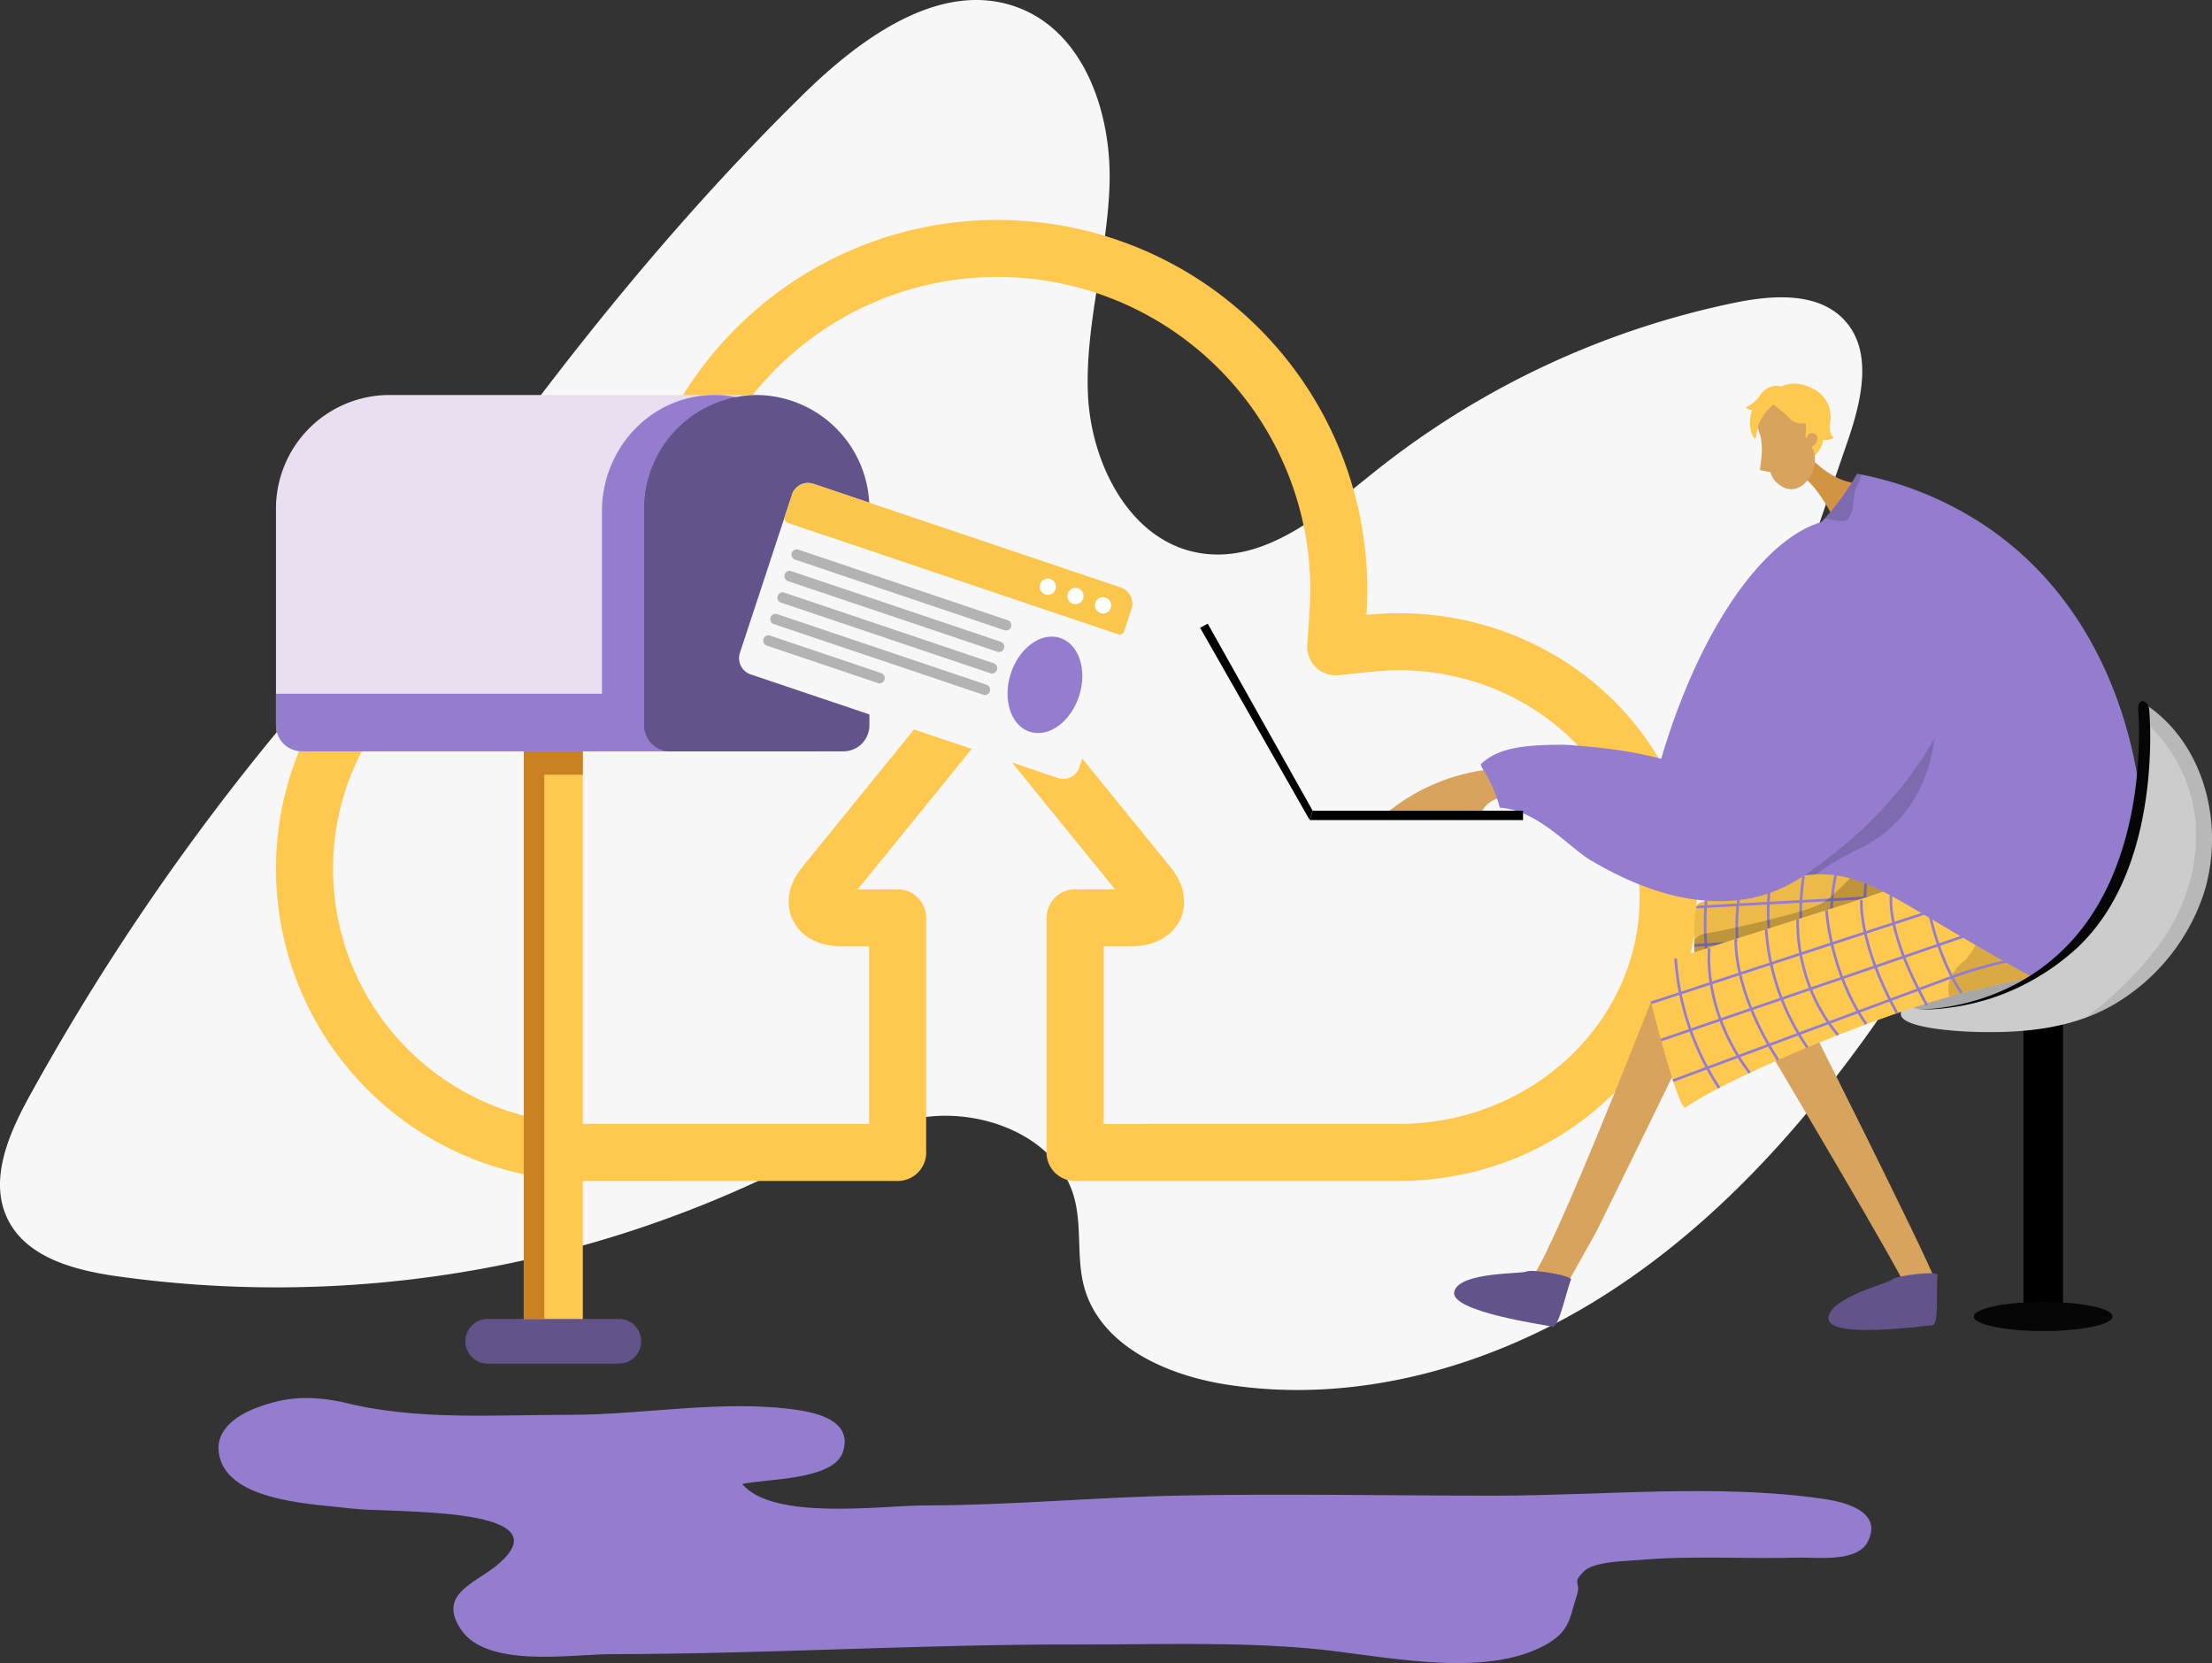 <svg xmlns="http://www.w3.org/2000/svg" xmlns:xlink="http://www.w3.org/1999/xlink" width="588" height="441.966" viewBox="0 0 588 441.966"><rect x="0" y="0" width="588" height="441.966" fill="#333333" stroke="none"/><defs><style>.a,.m,.u{fill:none;}.b,.h{fill:#f7f7f7;}.c{fill:#ffc84f;}.d,.x{fill:#62548a;}.d,.e,.f,.g,.h,.i,.j,.k{fill-rule:evenodd;}.e{fill:#eadff1;}.f{fill:#c98121;}.g,.l{fill:#947dce;}.i{fill:#fac74c;}.j{fill:#fff;}.k{fill:#b3b3b3;}.m{stroke:#000;stroke-width:10.497px;}.m,.u{stroke-miterlimit:10;}.n{fill:#060606;}.o{fill:#ccc;}.p{opacity:0.18;}.q{clip-path:url(#a);}.r{fill:#edba49;}.s{opacity:0.3;}.t{opacity:0.5;}.u{stroke:#947dce;stroke-width:0.704px;}.v{opacity:0.2;}.w{fill:#d8a35d;}.y{fill:#d19442;}.z{opacity:0.15;}.aa{opacity:0.1;}</style><clipPath id="a"><path class="a" d="M850.6,425.062s-.549-12.313.9-14.029,50.12-12.263,50.12-12.263l13.966,11.246Z" transform="translate(-850.493 -398.77)"/></clipPath></defs><g transform="translate(-366.982 -154.056)"><path class="b" d="M469.556,316.905c32.978-49.075,68.855-96.5,111.076-137.894,15.583-15.275,37.066-30.762,57.377-22.789,17.388,6.825,24.472,28.1,23.916,46.773s-6.5,37-5.75,55.666,11.26,39.29,29.686,42.359c17.515,2.918,32.865-10.686,46.737-21.769a226.626,226.626,0,0,1,95.759-44.794c10.1-2.059,22.2-2.807,29.089,4.867,7.532,8.393,4.293,21.493.623,32.157l-26.187,76.1c-3.661,10.64-5.666,25.575,4.554,30.283,7.454,3.435,16.176-1.72,24.3-.533,10.187,1.49,16.46,12.977,15.721,23.244s-6.6,19.384-12.585,27.759c-19.952,27.916-43.752,53.658-73.026,71.56s-64.481,27.488-98.355,22.02c-15.782-2.548-33.039-10.363-37.291-25.774-2.159-7.824-.511-16.329-2.76-24.126-4.347-15.074-22.192-22.673-37.819-21.282s-29.75,9.387-43.914,16.134A304.318,304.318,0,0,1,397.92,493.195c-11.192-1.6-23.823-4.934-28.852-15.06-5.172-10.411.227-22.767,5.84-32.946a629.386,629.386,0,0,1,113.614-148.46" transform="translate(0 0)"/><path class="c" d="M823.417,396.763c0-41.6-35.522-75.437-79.181-75.437a82.818,82.818,0,0,0-8.612.456c.152-2.27.226-4.51.226-6.667a98.308,98.308,0,0,0-196.284-8.062,82.925,82.925,0,1,0-11.388,165.131l82.84.02a7.578,7.578,0,0,0,7.568-7.972c0-.057,0-.116-.01-.183V402.279A7.579,7.579,0,0,0,611,394.7H600.389l33.021-40.651c.794-.98,1.558-.98,2.353,0L668.784,394.7H658.175a7.579,7.579,0,0,0-7.579,7.58v61.83c-.012.177-.019.356-.019.514a7.582,7.582,0,0,0,7.579,7.58H743.57l1.088-.012C788.087,471.978,823.417,438.138,823.417,396.763Zm-78.869,60.27-78.793.011V409.858h7.124c8.889,0,12.2-4.928,13.2-7.046.983-2.058,2.695-7.541-2.562-14.013l-35.989-44.306a16.313,16.313,0,0,0-25.89,0L585.646,388.8c-5.251,6.467-3.538,11.95-2.559,14.008,1.006,2.118,4.314,7.046,13.2,7.046h7.128v47.186H529.754l-1.436-.019a67.765,67.765,0,0,1,.364-135.529,68.906,68.906,0,0,1,8.991.594l7.811,1.034a7.577,7.577,0,0,0,8.545-6.9l.638-7.858a83.149,83.149,0,0,1,166.024,6.751c0,1.858-.063,3.792-.2,5.74l-.607,8.878a7.576,7.576,0,0,0,8.342,8.056l8.882-.919a67.191,67.191,0,0,1,7.124-.385c35.3,0,64.022,27.041,64.022,60.278C808.258,429.821,779.7,456.861,744.548,457.033Z" transform="translate(-5.405 -4.306)"/><g transform="translate(440.346 259.03)"><rect class="c" width="15.698" height="164.07" transform="translate(65.865 87.402)"/><path class="d" d="M540.66,542.268H505.693a5.924,5.924,0,0,1-5.872-5.941h0a5.924,5.924,0,0,1,5.872-5.94H540.66a5.924,5.924,0,0,1,5.873,5.94h0A5.924,5.924,0,0,1,540.66,542.268Z" transform="translate(-449.462 -284.856)"/><path class="e" d="M573.566,307.407V266.765H475.675a30.185,30.185,0,0,0-29.923,30.266v57.506a6.9,6.9,0,0,0,6.84,6.917H596.649a6.9,6.9,0,0,0,6.84-6.917V314.326a6.9,6.9,0,0,0-6.84-6.918Z" transform="translate(-445.752 -266.765)"/><path class="f" d="M531.719,374.643c.151,0,.3.006.449.017v-6.229h-15.7V519.273h5.461V374.643Z" transform="translate(-450.605 -273.742)"/><path class="g" d="M453.857,346.158h-8.1v8.379a6.9,6.9,0,0,0,6.839,6.917H585.4a6.9,6.9,0,0,0,6.839-6.917V307.407H573.566V269a29.415,29.415,0,0,0-13.431-2.153C544.394,268,532.4,281.65,532.4,297.613v48.545Z" transform="translate(-445.752 -266.765)"/><path class="d" d="M610.7,297.031a30.184,30.184,0,0,0-29.922-30.266h0a30.184,30.184,0,0,0-29.923,30.266v57.506a6.9,6.9,0,0,0,6.839,6.917h46.166a6.9,6.9,0,0,0,6.84-6.917Z" transform="translate(-452.965 -266.765)"/><path class="d" d="M553.042,286.243a30.279,30.279,0,0,0-2.186,11.321V355.07a6.9,6.9,0,0,0,6.839,6.917h39.127a6.373,6.373,0,0,0,6.318-6.389V302.483A27.879,27.879,0,0,0,575.5,274.529h0A27.562,27.562,0,0,0,553.042,286.243Z" transform="translate(-452.965 -267.298)"/><g transform="translate(123.095 23.368)"><path class="h" d="M597.657,292.086,679.4,319.642a4.543,4.543,0,0,1,2.826,5.715l-13.86,42.065a4.468,4.468,0,0,1-5.651,2.857l-81.745-27.556a4.543,4.543,0,0,1-2.826-5.715l13.86-42.065A4.469,4.469,0,0,1,597.657,292.086Z" transform="translate(-577.917 -291.855)"/><path class="i" d="M598.546,292.086l81.744,27.556a4.543,4.543,0,0,1,2.826,5.715l-1.95,5.92a1.251,1.251,0,0,1-1.582.8l-87.847-29.613a1.272,1.272,0,0,1-.792-1.6l1.95-5.92A4.47,4.47,0,0,1,598.546,292.086Z" transform="translate(-578.807 -291.855)"/><path class="j" d="M665.217,323.37A2.143,2.143,0,0,0,667.931,322a2.18,2.18,0,0,0-1.357-2.745,2.144,2.144,0,0,0-2.713,1.373A2.179,2.179,0,0,0,665.217,323.37Z" transform="translate(-583.807 -293.727)"/><path class="j" d="M673.1,326.026a2.144,2.144,0,0,0,2.714-1.372,2.18,2.18,0,0,0-1.357-2.745,2.145,2.145,0,0,0-2.714,1.373A2.179,2.179,0,0,0,673.1,326.026Z" transform="translate(-584.348 -293.91)"/><path class="j" d="M680.975,328.682a2.143,2.143,0,0,0,2.713-1.372,2.18,2.18,0,0,0-1.357-2.745,2.144,2.144,0,0,0-2.713,1.373A2.179,2.179,0,0,0,680.975,328.682Z" transform="translate(-584.889 -294.092)"/><path class="k" d="M649.506,332.3l-55.669-18.766a1.4,1.4,0,0,1-.875-1.771h0a1.38,1.38,0,0,1,1.75-.885l55.669,18.765a1.4,1.4,0,0,1,.875,1.771h0A1.38,1.38,0,0,1,649.506,332.3Z" transform="translate(-578.945 -293.156)"/><path class="k" d="M647.485,338.436,591.816,319.67a1.4,1.4,0,0,1-.875-1.771h0a1.382,1.382,0,0,1,1.751-.886l55.669,18.766a1.4,1.4,0,0,1,.876,1.771h0A1.382,1.382,0,0,1,647.485,338.436Z" transform="translate(-578.806 -293.576)"/><path class="k" d="M645.465,344.567,589.8,325.8a1.4,1.4,0,0,1-.875-1.771h0a1.38,1.38,0,0,1,1.75-.886l55.67,18.766a1.4,1.4,0,0,1,.875,1.771h0A1.379,1.379,0,0,1,645.465,344.567Z" transform="translate(-578.667 -293.997)"/><path class="k" d="M643.445,350.7l-55.67-18.766a1.4,1.4,0,0,1-.875-1.771h0a1.38,1.38,0,0,1,1.75-.885l55.669,18.765a1.4,1.4,0,0,1,.875,1.771h0A1.38,1.38,0,0,1,643.445,350.7Z" transform="translate(-578.529 -294.418)"/><path class="k" d="M615.3,348.023l-29.541-9.958a1.4,1.4,0,0,1-.875-1.771h0a1.382,1.382,0,0,1,1.751-.886l29.541,9.958a1.4,1.4,0,0,1,.875,1.771h0A1.38,1.38,0,0,1,615.3,348.023Z" transform="translate(-578.39 -294.839)"/><ellipse class="l" cx="13.109" cy="9.56" rx="13.109" ry="9.56" transform="translate(68.196 63.212) rotate(-72.208)"/></g></g><g transform="translate(686.001 255.997)"><line class="m" y2="78.456" transform="translate(224.116 169.006)"/><ellipse class="n" cx="18.449" cy="3.869" rx="18.449" ry="3.869" transform="translate(205.667 244.046)"/><path class="o" d="M990.041,405.214A53.776,53.776,0,0,1,968.3,433.431a46.054,46.054,0,0,1-9.753,4.879c-9.481,3.462-19.885,4.06-30.058,3.726-1.49-.048-18.51-.685-18.987-4.589-.581-4.744,23.589-11.595,43.789-16.582,9.034-7.912,13.025-15.777,14.949-20.85.693-1.833,2.132-5.976,4.021-22.939.78-7.024,1.3-13.159,1.642-18.09.1-1.508.2-2.9.273-4.177C990.405,365.291,995.648,387.393,990.041,405.214Z" transform="translate(-723.23 -269.773)"/><path class="p" d="M947.353,430.034l-.118.086c-1.3.925-10.716,8.923-30.621,9.684-21.109.807,43.255-30.176,43.255-30.176Z" transform="translate(-723.427 -273.535)"/><g transform="translate(131.312 125.98)"><g class="q"><g transform="translate(-5.121 -2.235)"><path class="r" d="M946.711,430.511s-.027,0-.066,0c-.894.022-11.143.236-24.581.469-26.518.454-64.139,6.111-75.373,10.308-2.425.907-1.538-38.312-1.538-38.312,27.247-2.114,75.3-2.92,77.316-4.837,2.151-2.041,15.434-1.8,18.645-1.709.446.01.7.02.7.02l.022.188,2.451,22.983a.513.513,0,0,1,.008.059C945.068,425.654,945.886,429.829,946.711,430.511Z" transform="translate(-844.995 -396.371)"/><g class="s" transform="translate(77.066 0.058)"><path class="t" d="M952.39,430.515s-.027,0-.066,0c-.894.022-11.143.236-24.581.469a7.345,7.345,0,0,1,.037-.99,7.668,7.668,0,0,1,2.977-5.191,15.89,15.89,0,0,1,3.678-2.2c8.617-5.625,11.435-18.276,12.359-26.168.446.01.7.02.7.02l.022.188c.665,9.623,2.326,22.028,2.451,22.983a.549.549,0,0,1,.008.059C950.747,425.659,951.565,429.833,952.39,430.515Z" transform="translate(-927.739 -396.433)"/></g><g transform="translate(0.017 10.349)"><line class="u" x1="98.07" y2="5.321" transform="translate(0.009)"/><line class="u" y1="6.747" x2="98.791" transform="translate(0 8.821)"/><line class="u" x1="99.172" y2="9.313" transform="translate(0.258 17.495)"/></g><path class="u" d="M942.6,433.258" transform="translate(-851.693 -398.902)"/><path class="u" d="M928.177,398.269" transform="translate(-850.703 -396.501)"/><path class="u" d="M929.426,397.945s-3.406,17.929,1.7,33.082" transform="translate(-850.712 -396.479)"/><path class="u" d="M919.777,399.513s-5.23,7.771.887,32.339" transform="translate(-849.984 -396.586)"/><path class="u" d="M910.52,400.407s-3.813,10.645,1.355,31.519" transform="translate(-849.398 -396.648)"/><path class="u" d="M900.158,400.63s-3.388,16.252,2.354,31.95" transform="translate(-848.712 -396.663)"/><path class="u" d="M891.5,401.016s-5.4,15.954,2.394,32.487" transform="translate(-848.061 -396.69)"/><path class="u" d="M882.1,401.431a63.1,63.1,0,0,0,2.444,33.175" transform="translate(-847.462 -396.718)"/><path class="u" d="M873.016,401.842s-4.385,12.807,2.5,33.994" transform="translate(-846.823 -396.746)"/><path class="u" d="M864.943,402.432s-6.141,15.275,1.792,34.8" transform="translate(-846.208 -396.787)"/><path class="u" d="M854.975,402.789a71.682,71.682,0,0,0,2.268,36.221" transform="translate(-845.589 -396.811)"/></g><path class="v" d="M849.737,427.132s-1.5-7.423,3.513-8.245,26.777-5.54,31.13-8.079S898.272,397.1,898.272,397.1l26.556,9.751S894.538,421.5,892.9,421.96,849.737,427.132,849.737,427.132Z" transform="translate(-850.427 -398.655)"/></g></g><path class="w" d="M835.385,437.409s-29.767,76.429-33.426,76.363c-6.58-.08-31.685-1.913-6.988,6.9,11.98,6.14,12.283,2.994,13.5.749.992-1.835,8.725-15.669,11.522-20.67.626-1.119,28.785-58.756,28.785-58.756Z" transform="translate(-714.64 -275.442)"/><path class="x" d="M813.061,519.073c.552-1.185-10.473-2.925-11.785-2.233s-17.955.046-19.244,5.363,24.3,8.857,26.076,9.28S811.976,521.4,813.061,519.073Z" transform="translate(-714.48 -280.882)"/><path class="w" d="M865.522,442.889s32.594,54.573,41.022,70.255c-.544,2.712-.649,3-1.126,3.142-6.311,1.866-30.84,7.522-4.64,8.658,13.258,2.331,12.619-.764,13.118-3.267.191-.961.6-3.553,1.556-8.031-1.618-5.3-36.084-73.839-36.084-73.839Z" transform="translate(-720.213 -275.606)"/><path class="x" d="M917.818,517.876c.2-1.291-10.875.074-11.945,1.1s-17.247,4.992-17.021,10.458,25.8,1.817,27.624,1.735S917.416,520.414,917.818,517.876Z" transform="translate(-721.813 -280.928)"/><path class="y" d="M883.543,284.791s6.72,7.287,13.487,6.575-7.831,8.663-7.831,8.663-3.747-7.588-7.843-10.348S883.543,284.791,883.543,284.791Z" transform="translate(-721.204 -264.969)"/><path class="w" d="M840.682,432.424c3.413-4.1,76.4-29.57,76.4-29.57l29.008,22.372s-95.071,14.678-96.208,16.953S837.27,436.528,840.682,432.424Z" transform="translate(-718.465 -273.071)"/><g transform="translate(117.646 124.424)"><path class="c" d="M958.843,426.512s-.026.007-.064.016c-.859.253-28.5,5.332-41.417,9.038-25.5,7.308-60.368,22.515-70.133,29.48-2.107,1.5-11.407-36.607-11.407-36.607,25.77-9.1,71.973-22.323,73.425-24.7,1.55-2.528,14.441-5.734,17.566-6.481.434-.105.681-.161.681-.161l.07.176,8.322,21.564c.017.037.023.054.023.054C938.2,424.466,957.869,426.068,958.843,426.512Z" transform="translate(-835.821 -397.1)"/><g class="s" transform="translate(81.228)"><path class="t" d="M964.828,426.512s-.026.007-.064.016c-.859.253-28.5,5.332-41.417,9.038a7.2,7.2,0,0,1-.221-.966,7.667,7.667,0,0,1,1.53-5.784,15.892,15.892,0,0,1,2.983-3.079c6.865-7.665,6.31-20.614,5.158-28.476.434-.105.681-.161.681-.161l.07.176c3.136,9.123,7.952,20.674,8.322,21.564.017.037.023.054.023.054C944.185,424.466,963.854,426.068,964.828,426.512Z" transform="translate(-923.034 -397.1)"/></g><g transform="translate(2.221 9.59)"><line class="u" x1="93.345" y2="30.541"/><line class="u" y1="32.105" x2="93.672" transform="translate(2.645 8.335)"/><path class="u" d="M948.6,425.369l-8.614,1.414A121.887,121.887,0,0,0,917.3,432.8L844.438,459.86" transform="translate(-838.633 -408.63)"/></g><path class="u" d="M937.647,434.292" transform="translate(-842.809 -399.652)"/><path class="u" d="M914.655,404.233" transform="translate(-841.231 -397.59)"/><path class="u" d="M915.856,403.574s1.355,18.2,10.213,31.513" transform="translate(-841.313 -397.544)"/><path class="u" d="M906.986,407.57s-3.038,8.86,9.234,31.005" transform="translate(-840.682 -397.818)"/><path class="u" d="M898.249,410.845s-.926,11.269,9.473,30.092" transform="translate(-840.104 -398.043)"/><path class="u" d="M888.274,413.751s.937,16.576,10.549,30.25" transform="translate(-839.42 -398.243)"/><path class="u" d="M880.065,416.352s-1.087,16.81,10.726,30.759" transform="translate(-838.855 -398.421)"/><path class="u" d="M871.053,419.2a63.109,63.109,0,0,0,10.953,31.411" transform="translate(-838.239 -398.616)"/><path class="u" d="M862.4,421.945s-.918,13.506,11.224,32.185" transform="translate(-837.644 -398.805)"/><path class="u" d="M854.811,424.588s-1.975,16.345,10.744,33.15" transform="translate(-837.117 -398.986)"/><path class="u" d="M845.216,427.533a71.69,71.69,0,0,0,11.573,34.4" transform="translate(-836.466 -399.188)"/></g><path class="w" d="M790.788,373.493A52.712,52.712,0,0,0,762.825,385.1l24.692.779a7.556,7.556,0,0,1,1.947-2.96,7.886,7.886,0,0,1,5.141-2.025Z" transform="translate(-713.165 -271.056)"/><g transform="translate(147.418 2.626)"><path class="c" d="M875.28,274.982s10.793,13.823,11.939-.523C888.126,263.111,867.917,265.139,875.28,274.982Z" transform="translate(-868.189 -266.356)"/><path class="c" d="M878.2,272.821s-4.859-.039-7.931,1.761c-.929.545-2.194.37-2.481,1.537,0,0,3.508-12.307,11.511-9.325s10.009,3.907,3.008,18.453C882.305,285.247,885.751,274.187,878.2,272.821Z" transform="translate(-867.786 -266.328)"/></g><path class="c" d="M873.563,265.447s3.7-3.879,9.916-.664a8.256,8.256,0,0,1,4.8,8.683c-.432,2.74.384,4.248,1,4.512,0,0-2.647,1.069-3,.186,0,0,.619,1.5-2.589,5.166a4.113,4.113,0,0,0-1.521-4.98C879.335,276.416,873.563,265.447,873.563,265.447Z" transform="translate(-720.764 -263.508)"/><path class="w" d="M868.292,275.075a13.41,13.41,0,0,1,1.325,4.236,20.748,20.748,0,0,1-.1,4.964c-.1,1.083-.236,1.978-.338,2.6l2.808.564a6.381,6.381,0,0,0,2.586,3.494c5.887,4.149,11.494-5.278,8.4-10.223.036.058.754-.572.8-.618a2.663,2.663,0,0,0,.715-1.583,1.336,1.336,0,0,0-.183-.813,1.58,1.58,0,0,0-1.206-.623c-1-.1-1.143.655-1.56,1.366-.5-.664.243-3.392-.258-4.056a4.95,4.95,0,0,1-2.675-.2c-1.432-.556-1.674-1.546-3.655-3.028-1.283-.961-2.443-2.192-3.192-1.871a6.579,6.579,0,0,0-2.93,2.623C868.193,272.775,868.783,274.791,868.292,275.075Z" transform="translate(-720.403 -263.901)"/><path class="c" d="M876.015,265.446s-1.5-2.382-4.9-.713a5.411,5.411,0,0,0-2.156,2.042,9.172,9.172,0,0,1-3.676,3.079s.445.841,1.929.593c-.615.1-.807,2.592-.835,3-.1,1.521.148,3.841,1.451,4.849.426-1.766.479-3.408,1.345-5.091a14.566,14.566,0,0,1,3.568-4.2C872.97,268.8,876.078,265.544,876.015,265.446Z" transform="translate(-720.196 -263.551)"/><path class="l" d="M960.5,428.8c-5.9,2.359-19.433-5.626-46.518-21.6-10.971-6.467-19.649-12.02-30.107-11.484-.893.045-1.786.134-2.708.267a29.9,29.9,0,0,0-4.228.953,34.369,34.369,0,0,0-10.323,5.277c-.022-.305-.037-.617-.06-.938-.334-5.292-.647-12.028-.767-19.835-.015-1.138-.03-2.329-.037-3.564-.3-22.418-.141-58.569,12.876-69.547a70.808,70.808,0,0,0,7.644-7.213c.767-.848,1.564-1.764,2.368-2.754a67.954,67.954,0,0,0,6.229-9.14c.358.067.73.142,1.1.216a91.484,91.484,0,0,1,33.381,13.9c33.724,22.955,39.321,61.114,40.706,70.626C972.441,390.226,973.67,423.541,960.5,428.8Z" transform="translate(-720.224 -265.273)"/><path class="z" d="M896.238,392.229a72.7,72.7,0,0,0-11.567,6.855c-.893.045-1.794.134-2.717.267a29.822,29.822,0,0,0-4.22.953c-.223-4.406-.416-9.542-.5-15.243q-.022-1.709-.045-3.565c11.663-19.649,36.009-57.638,38.823-37.557C919.727,370.465,909.947,385.686,896.238,392.229Z" transform="translate(-721.013 -268.637)"/><path class="l" d="M789.7,367.24c-.144,1.065,1,1.564,2.908,5.816a39.1,39.1,0,0,1,2.077,5.815c10.091.6,18.449,10.617,24.2,14,10.078,5.938,26.15,13.413,42.788,9.97,9.524-1.972,15.787-6.981,23.678-13.294a102.623,102.623,0,0,0,25.756-30.741c.62-2.07,8.419-29.6-8.723-47.358-2.248-2.329-8.026-8.313-15.37-9.14-16.72-1.879-37.6,23.418-49.436,63.559-6.157-1.6-13.18-2.9-25.454-3.721C800.4,362.068,794.069,363.153,789.7,367.24Z" transform="translate(-715.009 -266.164)"/><g transform="translate(0 63.803)"><path d="M709.506,333.1l2.025-1.09,27.885,49.695-.779,2.493Z" transform="translate(-709.506 -332.012)"/><path d="M797.489,387.861v-2.493H741.563l-.779,2.493Z" transform="translate(-711.653 -335.674)"/></g><path class="z" d="M897.489,289.442a6.366,6.366,0,0,1-.916,2.56c-1.25,1.689-.938,6.259-1.719,7.659s-.3,2.805-5.091,1.816c-.722-.149-1.377-.268-1.973-.358.767-.848,1.564-1.764,2.367-2.754a67.954,67.954,0,0,0,6.229-9.14C896.745,289.293,897.118,289.368,897.489,289.442Z" transform="translate(-721.741 -265.273)"/><path class="o" d="M946.406,430.577s16.416-13.739,18.829-18.236,8.216-17.376,8.216-17.376l4.172-12.7,4.747,28.515-6.139,15.591-4.852,5.066-5.463,4.909-7.52-.331Z" transform="translate(-725.763 -271.658)"/><path class="n" d="M914.172,436.117c4.114-.12,24.941-.854,40.8-18.027,20.512-22.21,18.223-57.991,17.95-61.637-.186-1.212.358-2.2.95-2.344.656-.157,1.761.633,1.96,2.109.288,3.358,3.206,42.6-19.159,63.467A62.242,62.242,0,0,1,914.172,436.117Z" transform="translate(-723.551 -269.724)"/><path class="aa" d="M993.656,405.214a53.776,53.776,0,0,1-21.738,28.217,46.055,46.055,0,0,1-9.753,4.879,93.175,93.175,0,0,0,20.026-19.962c8.974-12.683,12.574-29.755,6.157-44.339a44.878,44.878,0,0,0-10.828-15.022c.1-1.508.2-2.9.273-4.177C994.02,365.291,999.262,387.393,993.656,405.214Z" transform="translate(-726.845 -269.773)"/></g><path class="l" d="M462.176,554c19.549,5.037,40.6,3.393,60.569,3.412,19.667.019,40.724-4.118,60.217-1.322,5.817.834,15.059,3.079,12.353,11.232-2.513,7.569-20.559,7.051-26.73,8.485,8.119,9.837,37.307,5.7,48.31,5.694,22.878-.019,45.607-2.2,68.463-2.637,27.725-.524,55.51.041,83.241.041,28.381,0,59.006-3.229,87.16.819,5.247.754,16.253,3.079,11.972,11.467-2.841,5.565-13.92,4.037-18.5,4.169-13.8.4-28.436-.586-42.178.631-3.657.323-12.119.343-14.809,3.076-3.393,3.449-.51,2.324-1.857,6.439-2.048,6.259-1.686,9.953-9.87,13.864-16.994,8.121-43.208,1.69-61.312.114-20.536-1.789-41.238-1-61.835-1.031-41.308-.07-82.611,2.52-124,2.576-10.14.013-32.681,3.8-39.59-6.578-6.476-9.727,4.371-12.346,10.392-17.743,16.989-15.226-29.544-13.136-39.438-14.392-8.915-1.132-31.087-1.566-34.842-12.845-2.469-7.416,3.834-11.8,9.839-14.035C447.027,552.725,453.184,552.2,462.176,554Z" transform="translate(-4.28 -27.374)"/></g></svg>